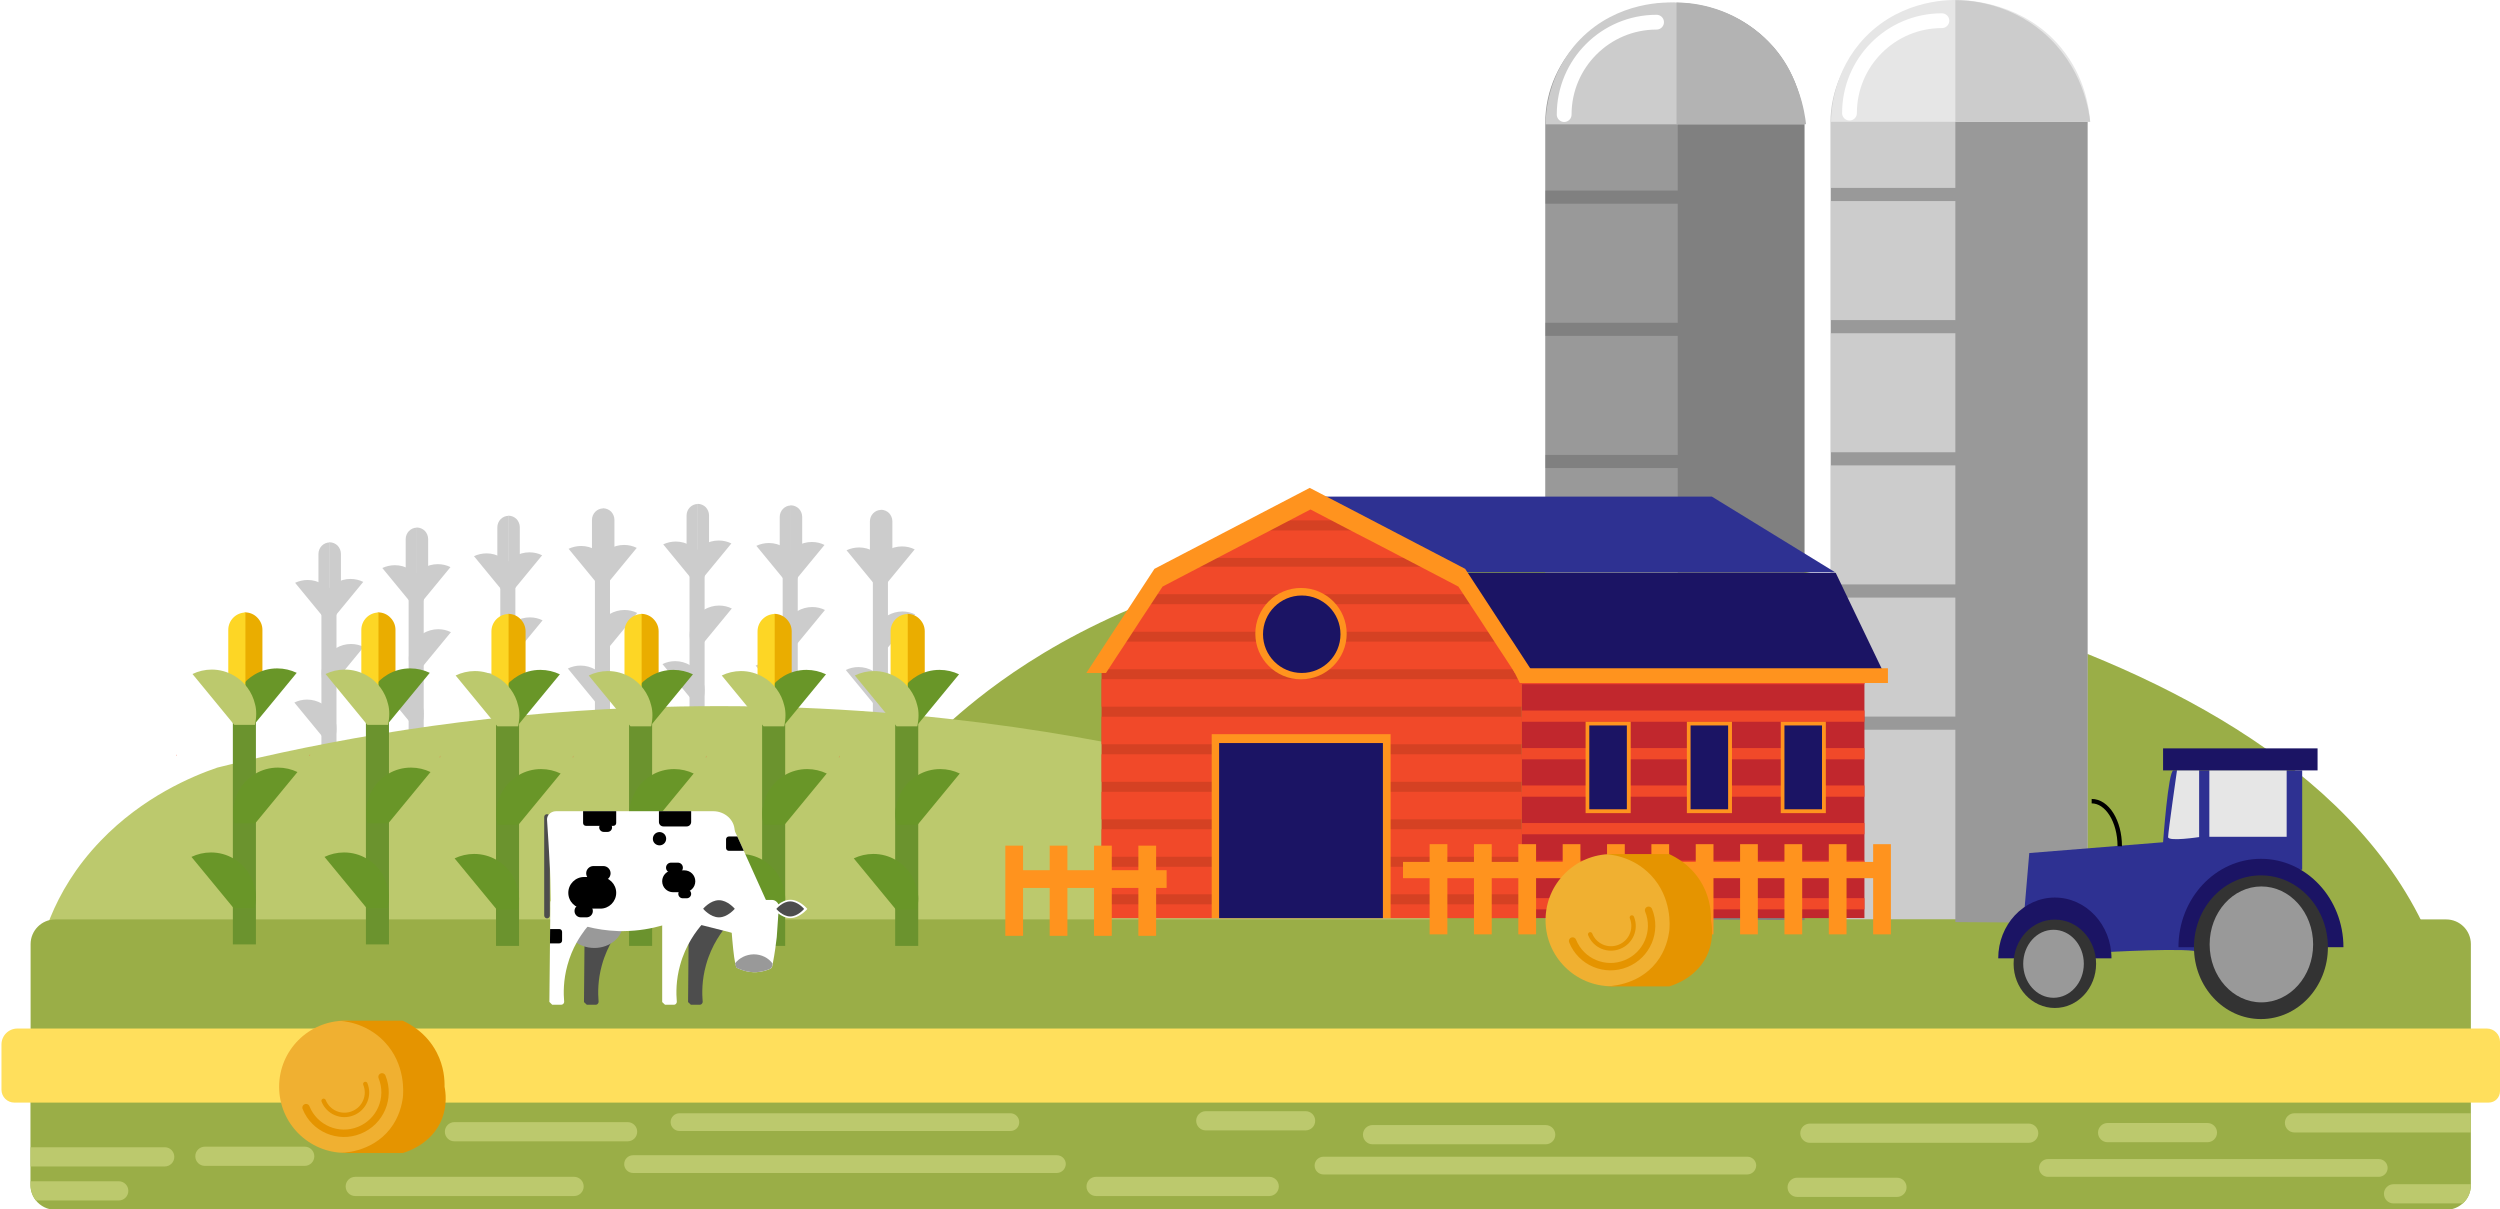 <?xml version="1.0" encoding="utf-8"?>
<!-- Generator: Adobe Illustrator 23.0.6, SVG Export Plug-In . SVG Version: 6.00 Build 0)  -->
<svg version="1.1" xmlns="http://www.w3.org/2000/svg" xmlns:xlink="http://www.w3.org/1999/xlink" x="0px" y="0px"
	 viewBox="0 0 1691 818" style="enable-background:new 0 0 1691 818;" xml:space="preserve">
<style type="text/css">
	.st0{fill:#CCCCCC;}
	.st1{fill:#9AAE47;}
	.st2{fill:#BCC96D;}
	.st3{fill:#003E51;}
	.st4{fill:#009245;}
	.st5{fill:none;stroke:#FF931E;stroke-width:5;stroke-miterlimit:10;}
	.st6{fill:#FFDF5C;}
	.st7{fill:#6B932E;}
	.st8{fill:#F14929;}
	.st9{fill:#EAAD00;}
	.st10{fill:#699628;}
	.st11{fill:#FDD625;}
	.st12{fill:#999999;}
	.st13{fill:#808080;}
	.st14{fill:#E6E6E6;}
	.st15{fill:#B3B3B3;}
	.st16{fill:none;stroke:#FFFFFF;stroke-width:10;stroke-linecap:round;stroke-miterlimit:10;}
	.st17{fill:#FF931E;}
	.st18{fill:#2E3192;}
	.st19{fill:#1B1464;}
	.st20{fill:#C1272D;}
	.st21{fill:#D54123;}
	.st22{fill:#333333;}
	.st23{fill:none;stroke:#000000;stroke-width:3;stroke-miterlimit:10;}
	.st24{fill:#F0B031;}
	.st25{fill:#E59400;}
	.st26{fill:none;stroke:#E59400;stroke-width:5;stroke-linecap:round;stroke-miterlimit:10;}
	.st27{fill:none;stroke:#E59400;stroke-width:3;stroke-linecap:round;stroke-miterlimit:10;}
	.st28{fill:#4D4D4D;}
	.st29{fill:#FFFFFF;}
</style>
<g id="Behind_corn">
	<g>
		<rect x="217.4" y="414.9" class="st0" width="10.2" height="99.1"/>
		<path class="st0" d="M230.6,374.6v26.2c0,4.2-3.5,7.7-7.7,7.7c0,0-0.1,0-0.1,0v-41.7c0,0,0.1,0,0.1,0c2.1,0,4.1,0.9,5.5,2.3
			C229.7,370.5,230.6,372.5,230.6,374.6z"/>
		<path class="st0" d="M217.2,411.5c0,1.5,0.2,3,0.5,4.4c0,0.1,0.1,0.3,0.1,0.4h9.2l0.1-0.1l18.6-22.6c-2.6-1.3-5.5-2-8.6-2
			c-3.6,0-7,1-10,2.7c-4.7,2.7-8.2,7.3-9.4,12.8C217.4,408.5,217.2,410,217.2,411.5z"/>
		<path class="st0" d="M223,366.9v41.7c-4.2-0.1-7.6-3.5-7.6-7.7v-26.2C215.4,370.4,218.8,366.9,223,366.9z"/>
		<path class="st0" d="M227.8,411.9c0,1.5-0.2,3-0.5,4.4c0,0.1-0.1,0.3-0.1,0.4h-9.1l-0.1-0.1l-18.4-22.4c2.6-1.2,5.5-1.9,8.5-1.9
			c3.6,0,7,1,9.9,2.7c4.6,2.7,8.1,7.2,9.3,12.6C227.6,408.9,227.8,410.4,227.8,411.9z"/>
		<path class="st0" d="M217.5,455.5c0,1.5,0.2,3,0.5,4.4c0,0.1,0.1,0.3,0.1,0.4h9.2l0.1-0.1l18.6-22.6c-2.6-1.3-5.5-2-8.6-2
			c-3.6,0-7,1-10,2.7c-4.7,2.7-8.2,7.3-9.4,12.8C217.7,452.5,217.5,454,217.5,455.5z"/>
		<path class="st0" d="M227.6,493.1c0,1.5-0.2,3-0.5,4.4c0,0.1-0.1,0.3-0.1,0.4h-9.2l-0.1-0.1l-18.6-22.6c2.6-1.3,5.5-2,8.6-2
			c3.6,0,7,1,10,2.7c4.7,2.7,8.2,7.3,9.4,12.8C227.5,490.1,227.6,491.6,227.6,493.1z"/>
	</g>
	<g>
		<rect x="276.4" y="404.9" class="st0" width="10.2" height="99.1"/>
		<path class="st0" d="M289.6,364.6v26.2c0,4.2-3.5,7.7-7.7,7.7c0,0-0.1,0-0.1,0v-41.7c0,0,0.1,0,0.1,0c2.1,0,4.1,0.9,5.5,2.3
			C288.7,360.5,289.6,362.5,289.6,364.6z"/>
		<path class="st0" d="M276.2,401.5c0,1.5,0.2,3,0.5,4.4c0,0.1,0.1,0.3,0.1,0.4h9.2l0.1-0.1l18.6-22.6c-2.6-1.3-5.5-2-8.6-2
			c-3.6,0-7,1-10,2.7c-4.7,2.7-8.2,7.3-9.4,12.8C276.4,398.5,276.2,400,276.2,401.5z"/>
		<path class="st0" d="M282,356.9v41.7c-4.2-0.1-7.6-3.5-7.6-7.7v-26.2C274.4,360.4,277.8,356.9,282,356.9z"/>
		<path class="st0" d="M286.8,401.9c0,1.5-0.2,3-0.5,4.4c0,0.1-0.1,0.3-0.1,0.4h-9.1l-0.1-0.1l-18.4-22.4c2.6-1.2,5.5-1.9,8.5-1.9
			c3.6,0,7,1,9.9,2.7c4.6,2.7,8.1,7.2,9.3,12.6C286.6,398.9,286.8,400.4,286.8,401.9z"/>
		<path class="st0" d="M276.5,445.5c0,1.5,0.2,3,0.5,4.4c0,0.1,0.1,0.3,0.1,0.4h9.2l0.1-0.1l18.6-22.6c-2.6-1.3-5.5-2-8.6-2
			c-3.6,0-7,1-10,2.7c-4.7,2.7-8.2,7.3-9.4,12.8C276.7,442.5,276.5,444,276.5,445.5z"/>
		<path class="st0" d="M286.6,483.1c0,1.5-0.2,3-0.5,4.4c0,0.1-0.1,0.3-0.1,0.4h-9.2l-0.1-0.1l-18.6-22.6c2.6-1.3,5.5-2,8.6-2
			c3.6,0,7,1,10,2.7c4.7,2.7,8.2,7.3,9.4,12.8C286.5,480.1,286.6,481.6,286.6,483.1z"/>
	</g>
	<g>
		<rect x="338.4" y="396.9" class="st0" width="10.2" height="99.1"/>
		<path class="st0" d="M351.6,356.6v26.2c0,4.2-3.5,7.7-7.7,7.7c0,0-0.1,0-0.1,0v-41.7c0,0,0.1,0,0.1,0c2.1,0,4.1,0.9,5.5,2.3
			C350.7,352.5,351.6,354.5,351.6,356.6z"/>
		<path class="st0" d="M338.2,393.5c0,1.5,0.2,3,0.5,4.4c0,0.1,0.1,0.3,0.1,0.4h9.2l0.1-0.1l18.6-22.6c-2.6-1.3-5.5-2-8.6-2
			c-3.6,0-7,1-10,2.7c-4.7,2.7-8.2,7.3-9.4,12.8C338.4,390.5,338.2,392,338.2,393.5z"/>
		<path class="st0" d="M344,348.9v41.7c-4.2-0.1-7.6-3.5-7.6-7.7v-26.2C336.4,352.4,339.8,348.9,344,348.9z"/>
		<path class="st0" d="M348.8,393.9c0,1.5-0.2,3-0.5,4.4c0,0.1-0.1,0.3-0.1,0.4h-9.1l-0.1-0.1l-18.4-22.4c2.6-1.2,5.5-1.9,8.5-1.9
			c3.6,0,7,1,9.9,2.7c4.6,2.7,8.1,7.2,9.3,12.6C348.6,390.9,348.8,392.4,348.8,393.9z"/>
		<path class="st0" d="M338.5,437.5c0,1.5,0.2,3,0.5,4.4c0,0.1,0.1,0.3,0.1,0.4h9.2l0.1-0.1l18.6-22.6c-2.6-1.3-5.5-2-8.6-2
			c-3.6,0-7,1-10,2.7c-4.7,2.7-8.2,7.3-9.4,12.8C338.7,434.5,338.5,436,338.5,437.5z"/>
		<path class="st0" d="M348.6,475.1c0,1.5-0.2,3-0.5,4.4c0,0.1-0.1,0.3-0.1,0.4h-9.2l-0.1-0.1l-18.6-22.6c2.6-1.3,5.5-2,8.6-2
			c3.6,0,7,1,10,2.7c4.7,2.7,8.2,7.3,9.4,12.8C348.5,472.1,348.6,473.6,348.6,475.1z"/>
	</g>
	<g>
		<rect x="402.4" y="391.9" class="st0" width="10.2" height="99.1"/>
		<path class="st0" d="M415.6,351.6v26.2c0,4.2-3.5,7.7-7.7,7.7c0,0-0.1,0-0.1,0v-41.7c0,0,0.1,0,0.1,0c2.1,0,4.1,0.9,5.5,2.3
			C414.7,347.5,415.6,349.5,415.6,351.6z"/>
		<path class="st0" d="M402.2,388.5c0,1.5,0.2,3,0.5,4.4c0,0.1,0.1,0.3,0.1,0.4h9.2l0.1-0.1l18.6-22.6c-2.6-1.3-5.5-2-8.6-2
			c-3.6,0-7,1-10,2.7c-4.7,2.7-8.2,7.3-9.4,12.8C402.4,385.5,402.2,387,402.2,388.5z"/>
		<path class="st0" d="M408,343.9v41.7c-4.2-0.1-7.6-3.5-7.6-7.7v-26.2C400.4,347.4,403.8,343.9,408,343.9z"/>
		<path class="st0" d="M412.8,388.9c0,1.5-0.2,3-0.5,4.4c0,0.1-0.1,0.3-0.1,0.4h-9.1l-0.1-0.1l-18.4-22.4c2.6-1.2,5.5-1.9,8.5-1.9
			c3.6,0,7,1,9.9,2.7c4.6,2.7,8.1,7.2,9.3,12.6C412.6,385.9,412.8,387.4,412.8,388.9z"/>
		<path class="st0" d="M402.5,432.5c0,1.5,0.2,3,0.5,4.4c0,0.1,0.1,0.3,0.1,0.4h9.2l0.1-0.1l18.6-22.6c-2.6-1.3-5.5-2-8.6-2
			c-3.6,0-7,1-10,2.7c-4.7,2.7-8.2,7.3-9.4,12.8C402.7,429.5,402.5,431,402.5,432.5z"/>
		<path class="st0" d="M412.6,470.1c0,1.5-0.2,3-0.5,4.4c0,0.1-0.1,0.3-0.1,0.4h-9.2l-0.1-0.1l-18.6-22.6c2.6-1.3,5.5-2,8.6-2
			c3.6,0,7,1,10,2.7c4.7,2.7,8.2,7.3,9.4,12.8C412.5,467.1,412.6,468.6,412.6,470.1z"/>
	</g>
	<g>
		<rect x="466.4" y="388.9" class="st0" width="10.2" height="99.1"/>
		<path class="st0" d="M479.6,348.6v26.2c0,4.2-3.5,7.7-7.7,7.7c0,0-0.1,0-0.1,0v-41.7c0,0,0.1,0,0.1,0c2.1,0,4.1,0.9,5.5,2.3
			C478.7,344.5,479.6,346.5,479.6,348.6z"/>
		<path class="st0" d="M466.2,385.5c0,1.5,0.2,3,0.5,4.4c0,0.1,0.1,0.3,0.1,0.4h9.2l0.1-0.1l18.6-22.6c-2.6-1.3-5.5-2-8.6-2
			c-3.6,0-7,1-10,2.7c-4.7,2.7-8.2,7.3-9.4,12.8C466.4,382.5,466.2,384,466.2,385.5z"/>
		<path class="st0" d="M472,340.9v41.7c-4.2-0.1-7.6-3.5-7.6-7.7v-26.2C464.4,344.4,467.8,340.9,472,340.9z"/>
		<path class="st0" d="M476.8,385.9c0,1.5-0.2,3-0.5,4.4c0,0.1-0.1,0.3-0.1,0.4h-9.1l-0.1-0.1l-18.4-22.4c2.6-1.2,5.5-1.9,8.5-1.9
			c3.6,0,7,1,9.9,2.7c4.6,2.7,8.1,7.2,9.3,12.6C476.6,382.9,476.8,384.4,476.8,385.9z"/>
		<path class="st0" d="M466.5,429.5c0,1.5,0.2,3,0.5,4.4c0,0.1,0.1,0.3,0.1,0.4h9.2l0.1-0.1l18.6-22.6c-2.6-1.3-5.5-2-8.6-2
			c-3.6,0-7,1-10,2.7c-4.7,2.7-8.2,7.3-9.4,12.8C466.7,426.5,466.5,428,466.5,429.5z"/>
		<path class="st0" d="M476.6,467.1c0,1.5-0.2,3-0.5,4.4c0,0.1-0.1,0.3-0.1,0.4h-9.2l-0.1-0.1l-18.6-22.6c2.6-1.3,5.5-2,8.6-2
			c3.6,0,7,1,10,2.7c4.7,2.7,8.2,7.3,9.4,12.8C476.5,464.1,476.6,465.6,476.6,467.1z"/>
	</g>
	<g>
		<rect x="529.4" y="389.9" class="st0" width="10.2" height="99.1"/>
		<path class="st0" d="M542.6,349.6v26.2c0,4.2-3.5,7.7-7.7,7.7c0,0-0.1,0-0.1,0v-41.7c0,0,0.1,0,0.1,0c2.1,0,4.1,0.9,5.5,2.3
			C541.7,345.5,542.6,347.5,542.6,349.6z"/>
		<path class="st0" d="M529.2,386.5c0,1.5,0.2,3,0.5,4.4c0,0.1,0.1,0.3,0.1,0.4h9.2l0.1-0.1l18.6-22.6c-2.6-1.3-5.5-2-8.6-2
			c-3.6,0-7,1-10,2.7c-4.7,2.7-8.2,7.3-9.4,12.8C529.4,383.5,529.2,385,529.2,386.5z"/>
		<path class="st0" d="M535,341.9v41.7c-4.2-0.1-7.6-3.5-7.6-7.7v-26.2C527.4,345.4,530.8,341.9,535,341.9z"/>
		<path class="st0" d="M539.8,386.9c0,1.5-0.2,3-0.5,4.4c0,0.1-0.1,0.3-0.1,0.4h-9.1l-0.1-0.1l-18.4-22.4c2.6-1.2,5.5-1.9,8.5-1.9
			c3.6,0,7,1,9.9,2.7c4.6,2.7,8.1,7.2,9.3,12.6C539.6,383.9,539.8,385.4,539.8,386.9z"/>
		<path class="st0" d="M529.5,430.5c0,1.5,0.2,3,0.5,4.4c0,0.1,0.1,0.3,0.1,0.4h9.2l0.1-0.1l18.6-22.6c-2.6-1.3-5.5-2-8.6-2
			c-3.6,0-7,1-10,2.7c-4.7,2.7-8.2,7.3-9.4,12.8C529.7,427.5,529.5,429,529.5,430.5z"/>
		<path class="st0" d="M539.6,468.1c0,1.5-0.2,3-0.5,4.4c0,0.1-0.1,0.3-0.1,0.4h-9.2l-0.1-0.1l-18.6-22.6c2.6-1.3,5.5-2,8.6-2
			c3.6,0,7,1,10,2.7c4.7,2.7,8.2,7.3,9.4,12.8C539.5,465.1,539.6,466.6,539.6,468.1z"/>
	</g>
	<g>
		<rect x="590.4" y="392.9" class="st0" width="10.2" height="99.1"/>
		<path class="st0" d="M603.6,352.6v26.2c0,4.2-3.5,7.7-7.7,7.7c0,0-0.1,0-0.1,0v-41.7c0,0,0.1,0,0.1,0c2.1,0,4.1,0.9,5.5,2.3
			C602.7,348.5,603.6,350.5,603.6,352.6z"/>
		<path class="st0" d="M590.2,389.5c0,1.5,0.2,3,0.5,4.4c0,0.1,0.1,0.3,0.1,0.4h9.2l0.1-0.1l18.6-22.6c-2.6-1.3-5.5-2-8.6-2
			c-3.6,0-7,1-10,2.7c-4.7,2.7-8.2,7.3-9.4,12.8C590.4,386.5,590.2,388,590.2,389.5z"/>
		<path class="st0" d="M596,344.9v41.7c-4.2-0.1-7.6-3.5-7.6-7.7v-26.2C588.4,348.4,591.8,344.9,596,344.9z"/>
		<path class="st0" d="M600.8,389.9c0,1.5-0.2,3-0.5,4.4c0,0.1-0.1,0.3-0.1,0.4h-9.1l-0.1-0.1l-18.4-22.4c2.6-1.2,5.5-1.9,8.5-1.9
			c3.6,0,7,1,9.9,2.7c4.6,2.7,8.1,7.2,9.3,12.6C600.6,386.9,600.8,388.4,600.8,389.9z"/>
		<path class="st0" d="M590.5,433.5c0,1.5,0.2,3,0.5,4.4c0,0.1,0.1,0.3,0.1,0.4h9.2l0.1-0.1l18.6-22.6c-2.6-1.3-5.5-2-8.6-2
			c-3.6,0-7,1-10,2.7c-4.7,2.7-8.2,7.3-9.4,12.8C590.7,430.5,590.5,432,590.5,433.5z"/>
		<path class="st0" d="M600.6,471.1c0,1.5-0.2,3-0.5,4.4c0,0.1-0.1,0.3-0.1,0.4h-9.2l-0.1-0.1l-18.6-22.6c2.6-1.3,5.5-2,8.6-2
			c3.6,0,7,1,10,2.7c4.7,2.7,8.2,7.3,9.4,12.8C600.5,468.1,600.6,469.6,600.6,471.1z"/>
	</g>
</g>
<g id="Layer_7">
	<path class="st1" d="M632.3,496.7c7.2,0,134.1-158.2,466.8-127.9c0,0,438.1,33.7,541.9,260.8S648.4,675,648.4,675L632.3,496.7"/>
	<path class="st2" d="M24.2,657.3c2.1-15.5,9.7-53.1,43.9-88.6c28.6-29.8,62-43.7,78.9-49.5c74.1-18.5,170.5-36.1,284.2-40.5
		c153.7-6,281.7,14.2,371,34.8c18.3,1.9,93.5,11.5,144.7,67.3C971,607,981,634,985.5,651.3C665.1,653.3,344.7,655.3,24.2,657.3z"/>
</g>
<g id="background_crops">
	<path class="st3" d="M228.2,976.9"/>
	<path class="st1" d="M1671.3,720.1H20.7v-81.5c0-9.2,7.5-16.7,16.7-16.7h1617.2c9.2,0,16.7,7.5,16.7,16.7V720.1z"/>
	<path class="st1" d="M1671.3,720.1v81.5c0,4.9-2.1,9.3-5.4,12.3c-3,2.7-6.9,4.4-11.3,4.4H37.4c-5.3,0-10.1-2.5-13.2-6.4
		c-2.2-2.8-3.6-6.4-3.6-10.3v-81.5H1671.3z"/>
	<path class="st4" d="M491.8,272.8"/>
	<path class="st5" d="M1053.1,620.1"/>
	<path class="st5" d="M834.9,427"/>
	<path class="st5" d="M1132.1,2.8"/>
	<path class="st6" d="M1683.3,745.8H9.7c-4.8,0-8.7-3.9-8.7-8.7v-30.6c0-6,4.8-10.8,10.8-10.8h1670.3c4.9,0,8.9,4,8.9,8.9v33.4
		C1691,742.4,1687.6,745.8,1683.3,745.8z"/>
	<path class="st2" d="M388.3,809h-148c-3.6,0-6.5-2.9-6.5-6.5l0,0c0-3.6,2.9-6.5,6.5-6.5h148c3.6,0,6.5,2.9,6.5,6.5l0,0
		C394.8,806.1,391.9,809,388.3,809z"/>
	<path class="st2" d="M714.8,793.4H428.2c-3.3,0-6-2.7-6-6l0,0c0-3.3,2.7-6,6-6h286.7c3.3,0,6,2.7,6,6l0,0
		C720.8,790.7,718.1,793.4,714.8,793.4z"/>
	<path class="st2" d="M117.9,782.5c0,1.8-0.7,3.4-1.9,4.6c-1.2,1.2-2.8,1.9-4.6,1.9H20.7v-13h90.8C115,776,117.9,778.9,117.9,782.5z
		"/>
	<path class="st2" d="M206.1,788.6h-67.5c-3.6,0-6.5-2.9-6.5-6.5l0,0c0-3.6,2.9-6.5,6.5-6.5h67.5c3.6,0,6.5,2.9,6.5,6.5l0,0
		C212.6,785.7,209.7,788.6,206.1,788.6z"/>
	<path class="st2" d="M424.5,772H307.4c-3.6,0-6.5-2.9-6.5-6.5l0,0c0-3.6,2.9-6.5,6.5-6.5h117.1c3.6,0,6.5,2.9,6.5,6.5l0,0
		C431,769.1,428.1,772,424.5,772z"/>
	<path class="st2" d="M683.5,765H459.6c-3.3,0-6-2.7-6-6l0,0c0-3.3,2.7-6,6-6h223.8c3.3,0,6,2.7,6,6l0,0
		C689.5,762.3,686.8,765,683.5,765z"/>
	<path class="st2" d="M86.8,805.5c0,1.8-0.7,3.4-1.9,4.6c-1.2,1.2-2.8,1.9-4.6,1.9h-56c-2.2-2.8-3.6-6.4-3.6-10.3V799h59.6
		C83.9,799,86.8,801.9,86.8,805.5z"/>
	<path class="st2" d="M858.5,809H741.4c-3.6,0-6.5-2.9-6.5-6.5l0,0c0-3.6,2.9-6.5,6.5-6.5h117.1c3.6,0,6.5,2.9,6.5,6.5l0,0
		C865,806.1,862.1,809,858.5,809z"/>
	<path class="st2" d="M883.1,764.6h-67.5c-3.6,0-6.5-2.9-6.5-6.5l0,0c0-3.6,2.9-6.5,6.5-6.5h67.5c3.6,0,6.5,2.9,6.5,6.5l0,0
		C889.6,761.7,886.7,764.6,883.1,764.6z"/>
	<path class="st2" d="M1181.8,794.4H895.2c-3.3,0-6-2.7-6-6l0,0c0-3.3,2.7-6,6-6h286.7c3.3,0,6,2.7,6,6l0,0
		C1187.8,791.7,1185.1,794.4,1181.8,794.4z"/>
	<path class="st2" d="M1045.5,774H928.4c-3.6,0-6.5-2.9-6.5-6.5l0,0c0-3.6,2.9-6.5,6.5-6.5h117.1c3.6,0,6.5,2.9,6.5,6.5l0,0
		C1052,771.1,1049.1,774,1045.5,774z"/>
	<path class="st2" d="M1372.2,773h-148c-3.6,0-6.5-2.9-6.5-6.5l0,0c0-3.6,2.9-6.5,6.5-6.5h148c3.6,0,6.5,2.9,6.5,6.5l0,0
		C1378.7,770.1,1375.8,773,1372.2,773z"/>
	<path class="st2" d="M1283.1,809.6h-67.5c-3.6,0-6.5-2.9-6.5-6.5l0,0c0-3.6,2.9-6.5,6.5-6.5h67.5c3.6,0,6.5,2.9,6.5,6.5l0,0
		C1289.6,806.7,1286.7,809.6,1283.1,809.6z"/>
	<path class="st2" d="M1609,796h-223.8c-3.3,0-6-2.7-6-6l0,0c0-3.3,2.7-6,6-6H1609c3.3,0,6,2.7,6,6l0,0
		C1615,793.3,1612.3,796,1609,796z"/>
	<path class="st2" d="M1493.1,772.6h-67.5c-3.6,0-6.5-2.9-6.5-6.5l0,0c0-3.6,2.9-6.5,6.5-6.5h67.5c3.6,0,6.5,2.9,6.5,6.5l0,0
		C1499.6,769.7,1496.7,772.6,1493.1,772.6z"/>
	<path class="st2" d="M1671.3,801v0.7c0,4.9-2.1,9.3-5.4,12.3H1619c-3.6,0-6.5-2.9-6.5-6.5c0-1.8,0.7-3.4,1.9-4.6
		c1.2-1.2,2.8-1.9,4.6-1.9H1671.3z"/>
	<path class="st2" d="M1671.3,753v13H1552c-3.6,0-6.5-2.9-6.5-6.5c0-1.8,0.7-3.4,1.9-4.6c1.2-1.2,2.8-1.9,4.6-1.9H1671.3z"/>
</g>
<g id="front_corn">
	<g>
		<g>
			<rect x="247.5" y="487.6" class="st7" width="15.6" height="151.2"/>
			<path class="st8" d="M209.7,510v1.2h-0.3C209.6,510.8,209.7,510.4,209.7,510z"/>
			<path class="st9" d="M267.5,426v40c0,6.5-5.3,11.8-11.8,11.8c-0.1,0-0.1,0-0.2,0v-63.6c0.1,0,0.1,0,0.2,0c3.2,0,6.2,1.3,8.3,3.5
				C266.2,419.9,267.5,422.8,267.5,426z"/>
			<path class="st10" d="M247.1,482.4c0,2.3,0.3,4.6,0.8,6.7c0.1,0.2,0.1,0.5,0.2,0.7h14l0.2-0.2l28.4-34.5c-4-1.9-8.5-3-13.2-3
				c-5.6,0-10.8,1.5-15.2,4.1c-7.2,4.2-12.5,11.2-14.3,19.5C247.4,477.8,247.1,480.1,247.1,482.4z"/>
			<path class="st11" d="M256,414.3v63.6c-6.4-0.1-11.6-5.4-11.6-11.8v-40C244.4,419.6,249.6,414.4,256,414.3z"/>
			<path class="st2" d="M263.3,482.9c0,2.3-0.3,4.5-0.7,6.7c0,0.2-0.1,0.4-0.2,0.7h-13.9l-0.2-0.2l-28.1-34.2c3.9-1.9,8.4-3,13-3
				c5.5,0,10.6,1.5,15.1,4.1c7.1,4.1,12.3,11.1,14.2,19.3C263.1,478.4,263.3,480.6,263.3,482.9z"/>
			<path class="st10" d="M247.6,549.5c0,2.3,0.3,4.6,0.8,6.7c0.1,0.2,0.1,0.5,0.2,0.7h14l0.2-0.2l28.4-34.5c-4-1.9-8.5-3-13.2-3
				c-5.6,0-10.8,1.5-15.2,4.1c-7.2,4.2-12.5,11.2-14.3,19.5C247.9,545,247.6,547.2,247.6,549.5z"/>
			<path class="st10" d="M263.1,606.9c0,2.3-0.3,4.6-0.8,6.7c-0.1,0.2-0.1,0.5-0.2,0.7h-14l-0.2-0.2l-28.4-34.5c4-1.9,8.5-3,13.2-3
				c5.6,0,10.8,1.5,15.2,4.1c7.2,4.2,12.5,11.2,14.3,19.5C262.8,602.3,263.1,604.6,263.1,606.9z"/>
		</g>
		<g>
			<rect x="157.5" y="487.6" class="st7" width="15.6" height="151.2"/>
			<path class="st8" d="M119.7,510v1.2h-0.3C119.6,510.8,119.7,510.4,119.7,510z"/>
			<path class="st9" d="M177.5,426v40c0,6.5-5.3,11.8-11.8,11.8c-0.1,0-0.1,0-0.2,0v-63.6c0.1,0,0.1,0,0.2,0c3.2,0,6.2,1.3,8.3,3.5
				C176.2,419.9,177.5,422.8,177.5,426z"/>
			<path class="st10" d="M157.1,482.4c0,2.3,0.3,4.6,0.8,6.7c0.1,0.2,0.1,0.5,0.2,0.7h14l0.2-0.2l28.4-34.5c-4-1.9-8.5-3-13.2-3
				c-5.6,0-10.8,1.5-15.2,4.1c-7.2,4.2-12.5,11.2-14.3,19.5C157.4,477.8,157.1,480.1,157.1,482.4z"/>
			<path class="st11" d="M166,414.3v63.6c-6.4-0.1-11.6-5.4-11.6-11.8v-40C154.4,419.6,159.6,414.4,166,414.3z"/>
			<path class="st2" d="M173.3,482.9c0,2.3-0.3,4.5-0.7,6.7c0,0.2-0.1,0.4-0.2,0.7h-13.9l-0.2-0.2l-28.1-34.2c3.9-1.9,8.4-3,13-3
				c5.5,0,10.6,1.5,15.1,4.1c7.1,4.1,12.3,11.1,14.2,19.3C173.1,478.4,173.3,480.6,173.3,482.9z"/>
			<path class="st10" d="M157.6,549.5c0,2.3,0.3,4.6,0.8,6.7c0.1,0.2,0.1,0.5,0.2,0.7h14l0.2-0.2l28.4-34.5c-4-1.9-8.5-3-13.2-3
				c-5.6,0-10.8,1.5-15.2,4.1c-7.2,4.2-12.5,11.2-14.3,19.5C157.9,545,157.6,547.2,157.6,549.5z"/>
			<path class="st10" d="M173.1,606.9c0,2.3-0.3,4.6-0.8,6.7c-0.1,0.2-0.1,0.5-0.2,0.7h-14l-0.2-0.2l-28.4-34.5c4-1.9,8.5-3,13.2-3
				c5.6,0,10.8,1.5,15.2,4.1c7.2,4.2,12.5,11.2,14.3,19.5C172.8,602.3,173.1,604.6,173.1,606.9z"/>
		</g>
		<g>
			<rect x="335.5" y="488.6" class="st7" width="15.6" height="151.2"/>
			<path class="st8" d="M297.7,511v1.2h-0.3C297.6,511.8,297.7,511.4,297.7,511z"/>
			<path class="st9" d="M355.5,427v40c0,6.5-5.3,11.8-11.8,11.8c-0.1,0-0.1,0-0.2,0v-63.6c0.1,0,0.1,0,0.2,0c3.2,0,6.2,1.3,8.3,3.5
				C354.2,420.9,355.5,423.8,355.5,427z"/>
			<path class="st10" d="M335.1,483.4c0,2.3,0.3,4.6,0.8,6.7c0.1,0.2,0.1,0.5,0.2,0.7h14l0.2-0.2l28.4-34.5c-4-1.9-8.5-3-13.2-3
				c-5.6,0-10.8,1.5-15.2,4.1c-7.2,4.2-12.5,11.2-14.3,19.5C335.4,478.8,335.1,481.1,335.1,483.4z"/>
			<path class="st11" d="M344,415.3v63.6c-6.4-0.1-11.6-5.4-11.6-11.8v-40C332.4,420.6,337.6,415.4,344,415.3z"/>
			<path class="st2" d="M351.3,483.9c0,2.3-0.3,4.5-0.7,6.7c0,0.2-0.1,0.4-0.2,0.7h-13.9l-0.2-0.2l-28.1-34.2c3.9-1.9,8.4-3,13-3
				c5.5,0,10.6,1.5,15.1,4.1c7.1,4.1,12.3,11.1,14.2,19.3C351.1,479.4,351.3,481.6,351.3,483.9z"/>
			<path class="st10" d="M335.6,550.5c0,2.3,0.3,4.6,0.8,6.7c0.1,0.2,0.1,0.5,0.2,0.7h14l0.2-0.2l28.4-34.5c-4-1.9-8.5-3-13.2-3
				c-5.6,0-10.8,1.5-15.2,4.1c-7.2,4.2-12.5,11.2-14.3,19.5C335.9,546,335.6,548.2,335.6,550.5z"/>
			<path class="st10" d="M351.1,607.9c0,2.3-0.3,4.6-0.8,6.7c-0.1,0.2-0.1,0.5-0.2,0.7h-14l-0.2-0.2l-28.4-34.5c4-1.9,8.5-3,13.2-3
				c5.6,0,10.8,1.5,15.2,4.1c7.2,4.2,12.5,11.2,14.3,19.5C350.8,603.3,351.1,605.6,351.1,607.9z"/>
		</g>
		<g>
			<rect x="425.5" y="488.6" class="st7" width="15.6" height="151.2"/>
			<path class="st8" d="M387.7,511v1.2h-0.3C387.6,511.8,387.7,511.4,387.7,511z"/>
			<path class="st9" d="M445.5,427v40c0,6.5-5.3,11.8-11.8,11.8c-0.1,0-0.1,0-0.2,0v-63.6c0.1,0,0.1,0,0.2,0c3.2,0,6.2,1.3,8.3,3.5
				C444.2,420.9,445.5,423.8,445.5,427z"/>
			<path class="st10" d="M425.1,483.4c0,2.3,0.3,4.6,0.8,6.7c0.1,0.2,0.1,0.5,0.2,0.7h14l0.2-0.2l28.4-34.5c-4-1.9-8.5-3-13.2-3
				c-5.6,0-10.8,1.5-15.2,4.1c-7.2,4.2-12.5,11.2-14.3,19.5C425.4,478.8,425.1,481.1,425.1,483.4z"/>
			<path class="st11" d="M434,415.3v63.6c-6.4-0.1-11.6-5.4-11.6-11.8v-40C422.4,420.6,427.6,415.4,434,415.3z"/>
			<path class="st2" d="M441.3,483.9c0,2.3-0.3,4.5-0.7,6.7c0,0.2-0.1,0.4-0.2,0.7h-13.9l-0.2-0.2l-28.1-34.2c3.9-1.9,8.4-3,13-3
				c5.5,0,10.6,1.5,15.1,4.1c7.1,4.1,12.3,11.1,14.2,19.3C441.1,479.4,441.3,481.6,441.3,483.9z"/>
			<path class="st10" d="M425.6,550.5c0,2.3,0.3,4.6,0.8,6.7c0.1,0.2,0.1,0.5,0.2,0.7h14l0.2-0.2l28.4-34.5c-4-1.9-8.5-3-13.2-3
				c-5.6,0-10.8,1.5-15.2,4.1c-7.2,4.2-12.5,11.2-14.3,19.5C425.9,546,425.6,548.2,425.6,550.5z"/>
			<path class="st10" d="M441.1,607.9c0,2.3-0.3,4.6-0.8,6.7c-0.1,0.2-0.1,0.5-0.2,0.7h-14l-0.2-0.2l-28.4-34.5c4-1.9,8.5-3,13.2-3
				c5.6,0,10.8,1.5,15.2,4.1c7.2,4.2,12.5,11.2,14.3,19.5C440.8,603.3,441.1,605.6,441.1,607.9z"/>
		</g>
		<g>
			<rect x="515.5" y="488.6" class="st7" width="15.6" height="151.2"/>
			<path class="st8" d="M477.7,511v1.2h-0.3C477.6,511.8,477.7,511.4,477.7,511z"/>
			<path class="st9" d="M535.5,427v40c0,6.5-5.3,11.8-11.8,11.8c-0.1,0-0.1,0-0.2,0v-63.6c0.1,0,0.1,0,0.2,0c3.2,0,6.2,1.3,8.3,3.5
				C534.2,420.9,535.5,423.8,535.5,427z"/>
			<path class="st10" d="M515.1,483.4c0,2.3,0.3,4.6,0.8,6.7c0.1,0.2,0.1,0.5,0.2,0.7h14l0.2-0.2l28.4-34.5c-4-1.9-8.5-3-13.2-3
				c-5.6,0-10.8,1.5-15.2,4.1c-7.2,4.2-12.5,11.2-14.3,19.5C515.4,478.8,515.1,481.1,515.1,483.4z"/>
			<path class="st11" d="M524,415.3v63.6c-6.4-0.1-11.6-5.4-11.6-11.8v-40C512.4,420.6,517.6,415.4,524,415.3z"/>
			<path class="st2" d="M531.3,483.9c0,2.3-0.3,4.5-0.7,6.7c0,0.2-0.1,0.4-0.2,0.7h-13.9l-0.2-0.2l-28.1-34.2c3.9-1.9,8.4-3,13-3
				c5.5,0,10.6,1.5,15.1,4.1c7.1,4.1,12.3,11.1,14.2,19.3C531.1,479.4,531.3,481.6,531.3,483.9z"/>
			<path class="st10" d="M515.6,550.5c0,2.3,0.3,4.6,0.8,6.7c0.1,0.2,0.1,0.5,0.2,0.7h14l0.2-0.2l28.4-34.5c-4-1.9-8.5-3-13.2-3
				c-5.6,0-10.8,1.5-15.2,4.1c-7.2,4.2-12.5,11.2-14.3,19.5C515.9,546,515.6,548.2,515.6,550.5z"/>
			<path class="st10" d="M531.1,607.9c0,2.3-0.3,4.6-0.8,6.7c-0.1,0.2-0.1,0.5-0.2,0.7h-14l-0.2-0.2l-28.4-34.5c4-1.9,8.5-3,13.2-3
				c5.6,0,10.8,1.5,15.2,4.1c7.2,4.2,12.5,11.2,14.3,19.5C530.8,603.3,531.1,605.6,531.1,607.9z"/>
		</g>
		<g>
			<rect x="605.5" y="488.6" class="st7" width="15.6" height="151.2"/>
			<path class="st8" d="M567.7,511v1.2h-0.3C567.6,511.8,567.7,511.4,567.7,511z"/>
			<path class="st9" d="M625.5,427v40c0,6.5-5.3,11.8-11.8,11.8c-0.1,0-0.1,0-0.2,0v-63.6c0.1,0,0.1,0,0.2,0c3.2,0,6.2,1.3,8.3,3.5
				C624.2,420.9,625.5,423.8,625.5,427z"/>
			<path class="st10" d="M605.1,483.4c0,2.3,0.3,4.6,0.8,6.7c0.1,0.2,0.1,0.5,0.2,0.7h14l0.2-0.2l28.4-34.5c-4-1.9-8.5-3-13.2-3
				c-5.6,0-10.8,1.5-15.2,4.1c-7.2,4.2-12.5,11.2-14.3,19.5C605.4,478.8,605.1,481.1,605.1,483.4z"/>
			<path class="st11" d="M614,415.3v63.6c-6.4-0.1-11.6-5.4-11.6-11.8v-40C602.4,420.6,607.6,415.4,614,415.3z"/>
			<path class="st2" d="M621.3,483.9c0,2.3-0.3,4.5-0.7,6.7c0,0.2-0.1,0.4-0.2,0.7h-13.9l-0.2-0.2l-28.1-34.2c3.9-1.9,8.4-3,13-3
				c5.5,0,10.6,1.5,15.1,4.1c7.1,4.1,12.3,11.1,14.2,19.3C621.1,479.4,621.3,481.6,621.3,483.9z"/>
			<path class="st10" d="M605.6,550.5c0,2.3,0.3,4.6,0.8,6.7c0.1,0.2,0.1,0.5,0.2,0.7h14l0.2-0.2l28.4-34.5c-4-1.9-8.5-3-13.2-3
				c-5.6,0-10.8,1.5-15.2,4.1c-7.2,4.2-12.5,11.2-14.3,19.5C605.9,546,605.6,548.2,605.6,550.5z"/>
			<path class="st10" d="M621.1,607.9c0,2.3-0.3,4.6-0.8,6.7c-0.1,0.2-0.1,0.5-0.2,0.7h-14l-0.2-0.2l-28.4-34.5c4-1.9,8.5-3,13.2-3
				c5.6,0,10.8,1.5,15.2,4.1c7.2,4.2,12.5,11.2,14.3,19.5C620.8,603.3,621.1,605.6,621.1,607.9z"/>
		</g>
	</g>
</g>
<g id="silos">
	<path class="st12" d="M1219.1,84.7L1219.1,84.7l0,537.1h-173.9V84.7h0c0-0.5,0-1,0-1.5c0-44.9,38.9-81.3,87-81.3s87,36.4,87,81.3
		C1219.1,83.7,1219.1,84.3,1219.1,84.7z"/>
	<path class="st0" d="M1412,84.7L1412,84.7l0,537.1h-173.9V84.7h0c0-0.5,0-1,0-1.5c0-44.9,38.9-81.3,87-81.3s87,36.4,87,81.3
		C1412,83.7,1412,84.3,1412,84.7z"/>
	<path class="st13" d="M1134.8,6v615.8l85.8,0.6v-538c-0.2-5.3-2.2-36.2-28.6-58.8C1168.2,5.3,1141,5.8,1134.8,6z"/>
	<path class="st12" d="M1322.6,2.5v621.2l89.4,0.6V81.5c-0.3-5.3-2.3-36.5-29.8-59.3C1357.4,1.7,1329,2.2,1322.6,2.5z"/>
	<rect x="1045.4" y="128.9" class="st13" width="110.9" height="8.9"/>
	<rect x="1045.4" y="218.3" class="st13" width="110.9" height="8.9"/>
	<rect x="1045.4" y="307.7" class="st13" width="110.9" height="8.9"/>
	<rect x="1045.4" y="397.1" class="st13" width="110.9" height="8.9"/>
	<rect x="1045.4" y="486.5" class="st13" width="110.9" height="8.9"/>
	<rect x="1238.5" y="127.1" class="st12" width="110.9" height="8.9"/>
	<rect x="1238.5" y="216.5" class="st12" width="110.9" height="8.9"/>
	<rect x="1238.5" y="305.9" class="st12" width="110.9" height="8.9"/>
	<rect x="1238.5" y="395.3" class="st12" width="110.9" height="8.9"/>
	<rect x="1238.5" y="484.7" class="st12" width="110.9" height="8.9"/>
	<path class="st0" d="M1045.4,84.1h175.3c-0.6-8.6-3.3-30.2-19.7-50.1c-25.1-30.5-62.1-32-68-32.2c-5.1-0.3-38.7-1.5-64.4,25
		C1046.4,49.9,1045.5,78,1045.4,84.1z"/>
	<path class="st14" d="M1238.5,82.4h175.3c-0.6-8.6-3.3-30.2-19.7-50.1c-25.1-30.5-62.1-32-68-32.2c-5.1-0.3-38.7-1.5-64.4,25
		C1239.5,48.1,1238.6,76.2,1238.5,82.4z"/>
	<path class="st0" d="M1322.6,82.4V0.1c7.5,0,34.7,1,59,21.5c27.4,23.1,31.5,54.2,32.2,60.8C1383.4,82.4,1353,82.4,1322.6,82.4z"/>
	<path class="st15" d="M1134,84V1.7c7.2,0,33.3,1,56.7,21.5c26.4,23.1,30.2,54.2,30.9,60.8C1192.4,84,1163.2,84,1134,84z"/>
	<path class="st16" d="M1058,77.5c0-34.5,28-62.5,62.5-62.5"/>
	<path class="st16" d="M1251,76.5c0-34.5,28-62.5,62.5-62.5"/>
</g>
<g id="crops">
</g>
<g id="barn">
	<g>
		<g>
			<path class="st17" d="M1073.3,398.5"/>
			<polygon class="st18" points="984.9,387.1 1241.3,387.1 1157.9,335.9 886.4,335.9 			"/>
			<polygon class="st19" points="985.4,387.5 1029.3,454.4 1273.8,454.4 1241.7,387.5 			"/>
			<rect x="1029.3" y="454.4" class="st20" width="231.8" height="166.6"/>
			<g>
				<polygon class="st21" points="1029.3,453.7 1029.3,621 745.1,621 745.1,453.7 745.8,452.7 758,434 762.4,427.3 774.6,408.7
					779,401.9 788.6,387.3 788.7,387.3 796.4,383.3 807.7,377.4 843.4,358.8 856.4,352 887.2,335.9 918.1,352 931,358.8
					966.7,377.4 978.1,383.3 985.8,387.3 985.9,387.3 995.4,401.9 999.9,408.7 1012,427.3 1016.5,434 1028.6,452.7 				"/>
				<polygon class="st8" points="918.1,352 856.4,352 887.2,335.9 				"/>
				<polygon class="st8" points="966.7,377.4 807.7,377.4 843.4,358.8 931,358.8 				"/>
				<polygon class="st8" points="995.4,401.9 779,401.9 788.6,387.3 788.7,387.3 796.4,383.3 978.1,383.3 985.8,387.3 985.9,387.3
									"/>
				<polygon class="st8" points="1012,427.3 762.4,427.3 774.6,408.7 999.9,408.7 				"/>
				<polygon class="st8" points="1028.6,452.7 745.8,452.7 758,434 1016.5,434 				"/>
				<rect x="745.1" y="459.4" class="st8" width="284.2" height="18.6"/>
				<rect x="745.1" y="484.8" class="st8" width="284.2" height="18.6"/>
				<rect x="745.1" y="510.2" class="st8" width="284.2" height="18.6"/>
				<rect x="745.1" y="535.6" class="st8" width="284.2" height="18.6"/>
				<rect x="745.1" y="560.9" class="st8" width="284.2" height="18.6"/>
				<rect x="745.1" y="586.3" class="st8" width="284.2" height="18.6"/>
				<rect x="745.1" y="611.7" class="st8" width="284.2" height="9.3"/>
			</g>
			<rect x="1029.3" y="455.2" class="st8" width="231.8" height="7.6"/>
			<rect x="1029.3" y="480.6" class="st8" width="231.8" height="7.6"/>
			<rect x="1029.3" y="506" class="st8" width="231.8" height="7.6"/>
			<rect x="1029.3" y="531.3" class="st8" width="231.8" height="7.6"/>
			<rect x="1029.3" y="556.7" class="st8" width="231.8" height="7.6"/>
			<rect x="1029.3" y="582.1" class="st8" width="231.8" height="7.6"/>
			<rect x="1029.3" y="607.5" class="st8" width="231.8" height="7.6"/>
			<polygon class="st17" points="1037.1,455.2 1024.7,455.2 1017.4,444 1012.9,437.2 1000.6,418.3 996.1,411.5 986.4,396.7
				986.3,396.7 978.5,392.6 967,386.6 930.8,367.7 917.6,360.9 886.4,344.6 855.2,360.9 842,367.7 805.8,386.6 794.3,392.6
				786.5,396.7 786.4,396.7 776.7,411.5 772.2,418.3 759.9,437.2 755.4,444 748.1,455.2 734.8,455.2 735.4,454.3 748.3,434.5
				753,427.3 766,407.5 770.7,400.3 780.9,384.7 781,384.7 789.2,380.4 801.3,374.1 839.3,354.3 853.1,347.1 885.9,330 918.8,347.1
				932.6,354.3 970.6,374.1 982.7,380.4 990.9,384.7 991,384.7 1001.2,400.3 1005.9,407.5 1018.8,427.3 1023.6,434.5 1036.5,454.3
							"/>
			<rect x="819.6" y="496.6" class="st17" width="121" height="124.4"/>
			<circle class="st17" cx="880" cy="428.6" r="30.9"/>
			<rect x="824.6" y="502.6" class="st19" width="110.8" height="118.4"/>
			<circle class="st19" cx="880.5" cy="429" r="26.2"/>
			<rect x="1072.5" y="488.2" class="st17" width="30.5" height="61.8"/>
			<rect x="1141" y="488.2" class="st17" width="30.5" height="61.8"/>
			<rect x="1204.5" y="488.2" class="st17" width="30.5" height="61.8"/>
			<rect x="1143.5" y="490.7" class="st19" width="25.4" height="56.7"/>
			<rect x="1075" y="490.7" class="st19" width="25.4" height="56.7"/>
			<rect x="1207" y="490.7" class="st19" width="25.4" height="56.7"/>
		</g>
		<polygon class="st17" points="1277,462 1028,462 1023,452 1277,452 		"/>
	</g>
</g>
<g id="fence">
	<rect x="967" y="571" class="st17" width="12" height="61"/>
	<rect x="949" y="583" class="st17" width="320" height="11"/>
	<rect x="997" y="571" class="st17" width="12" height="61"/>
	<rect x="1027" y="571" class="st17" width="12" height="61"/>
	<rect x="1057" y="571" class="st17" width="12" height="61"/>
	<rect x="1087" y="571" class="st17" width="12" height="61"/>
	<rect x="1117" y="571" class="st17" width="12" height="61"/>
	<rect x="1147" y="571" class="st17" width="12" height="61"/>
	<rect x="1177" y="571" class="st17" width="12" height="61"/>
	<rect x="1207" y="571" class="st17" width="12" height="61"/>
	<rect x="1237" y="571" class="st17" width="12" height="61"/>
	<rect x="1267" y="571" class="st17" width="12" height="61"/>
	<rect x="710" y="572" class="st17" width="12" height="61"/>
	<rect x="680" y="572" class="st17" width="12" height="61"/>
	<rect x="740" y="572" class="st17" width="12" height="61"/>
	<rect x="770" y="572" class="st17" width="12" height="61"/>
	<rect x="686.1" y="588.6" class="st17" width="103" height="12"/>
</g>
<g id="tractor">
	<path class="st18" d="M1463.1,569.7c0,0,3.5-48.6,7-48.6s87.1,0,87.1,0v67.2l-59.2,3.7l-17.4,26.1h10.5c0,0,0,29.9-3.5,26.1
		c-3.5-3.7-66.2,0-66.2,0s-3.5-29.9-52.3-26.1l3.5-41.1L1463.1,569.7z"/>
	<path class="st19" d="M1473.5,640.7c0-33,25-59.8,55.8-59.8s55.8,26.8,55.8,59.8"/>
	<path class="st19" d="M1351.6,648.2c0-22.7,17.2-41.1,38.3-41.1s38.3,18.4,38.3,41.1"/>
	<ellipse class="st22" cx="1529.3" cy="640.7" rx="45.3" ry="48.6"/>
	<ellipse class="st22" cx="1389.9" cy="651.9" rx="27.9" ry="29.9"/>
	<ellipse class="st12" cx="1389" cy="651.9" rx="20.5" ry="23"/>
	<ellipse class="st12" cx="1529.6" cy="638.8" rx="35" ry="39.2"/>
	<rect x="1463.1" y="506.2" class="st19" width="104.5" height="14.9"/>
	<path class="st14" d="M1472.5,521.2h15v45c0,0-21,3.2-21,0S1472.5,521.2,1472.5,521.2z"/>
	<rect x="1494.4" y="521.2" class="st14" width="52.3" height="44.8"/>
	<path class="st23" d="M1433.8,572.4c0-16.9-8.5-30.5-19-30.5"/>
</g>
<g id="Haybales">
	<circle class="st24" cx="1090.1" cy="622.4" r="44.7"/>
	<path class="st25" d="M1157.3,622.4c0.1-4.5-0.3-13.6-5.3-23.2c-7.2-13.9-19.1-19.7-23-21.5c-14.7,0-29.5,0-44.2,0
		c3.3,0.1,19.3,1,31.9,14.3c14.5,15.3,12.7,34.8,12.4,37.6c-0.6,4.5-2.3,13.3-8.8,21.5c-12.7,16-32.5,16.1-35.4,16.1
		c14.7,0,29.5,0,44.2,0c2.3-0.7,19.8-5.9,26.5-23.2C1159.1,634.7,1158.1,626.4,1157.3,622.4z"/>
	<path class="st26" d="M1115.1,615.7c5.8,14.2-1.1,30.4-15.3,36.1c-14.2,5.8-30.4-1.1-36.1-15.3"/>
	<path class="st27" d="M1103.8,620.6c3.2,7.8-0.6,16.7-8.4,19.8c-7.8,3.2-16.7-0.6-19.8-8.4"/>
	<circle class="st24" cx="233.5" cy="735.1" r="44.7"/>
	<path class="st25" d="M300.7,735.1c0.1-4.5-0.3-13.6-5.3-23.2c-7.2-13.9-19.1-19.7-23-21.5c-14.7,0-29.5,0-44.2,0
		c3.3,0.1,19.3,1,31.9,14.3c14.5,15.3,12.7,34.8,12.4,37.6c-0.6,4.5-2.3,13.3-8.8,21.5c-12.7,16-32.5,16.1-35.4,16.1
		c14.7,0,29.5,0,44.2,0c2.3-0.7,19.8-5.9,26.5-23.2C302.5,747.4,301.5,739.1,300.7,735.1z"/>
	<path class="st26" d="M258.4,728.4c5.8,14.2-1.1,30.4-15.3,36.1c-14.2,5.8-30.4-1.1-36.1-15.3"/>
	<path class="st27" d="M247.1,733.2c3.2,7.8-0.6,16.7-8.4,19.8c-7.8,3.2-16.7-0.6-19.8-8.4"/>
</g>
<g id="cows">
	<g>
		<path class="st28" d="M370,621.2L370,621.2c1.1,0,1.9-0.9,1.9-1.9v-66.7c0-1.1-0.9-1.9-1.9-1.9l0,0c-1.1,0-1.9,0.9-1.9,1.9v66.7
			C368.1,620.3,369,621.2,370,621.2z"/>
		<path class="st28" d="M396.9,679.6h6.1c0.1,0,0.8,0,1.3-0.6c0.5-0.5,0.6-1.2,0.6-1.3c-0.5-5.8-0.6-14.7,2.2-24.8
			c3.8-14,11.1-23.4,15.4-28.3c0-0.1,0-0.8-0.6-1.3c-0.3-0.3-0.8-0.6-1.3-0.6l-23.1-14c-1.1,0-1.9,0.9-1.9,1.9l-0.6,67.2
			C395.7,678.4,396.3,679,396.9,679.6z"/>
		<ellipse class="st12" cx="402" cy="624.9" rx="19.3" ry="16.3"/>
		<path class="st28" d="M467.3,679.6h6.1c0.1,0,0.8,0,1.3-0.6c0.5-0.5,0.6-1.2,0.6-1.3c-0.5-5.8-0.6-14.7,2.2-24.8
			c3.8-14,11.1-23.4,15.4-28.3c0-0.1,0-0.8-0.6-1.3c-0.3-0.3-0.8-0.6-1.3-0.6l-23.1-14c-1.1,0-1.9,0.9-1.9,1.9l-0.6,67.2
			C466.1,678.4,466.7,679,467.3,679.6z"/>
		<path class="st29" d="M370,554.3c0.2,3.3,0.6,8.8,1,15.6c0.5,8.1,0.8,13.7,1,17.5c0.2,4,0.3,6.2,0.3,7.6c0.1,3.5,0.2,8.5,0.3,14.5
			c0,1.3,0,2.7,0,4.1c0.2,0.7,1.2-4.1,1.6-3.2c0.2,0.4,0.4,0.8,0.6,1.2c1.4,2.8,2.6,5.5,3.5,8.1c1.3,0.7,2.9,1.4,4.8,2.2
			c3.3,1.4,7.5,3,12.4,4.4c0.6,0.2,1.1,0.3,1.7,0.5c6.1,1.6,13.2,2.7,21.1,3c0.7,0,1.4,0,2.1,0c0.5,0,1,0,1.5,0
			c10.1-0.1,18.9-1.8,26-3.8c6.7-2,11.9-4.3,15.3-6c0.2,0.1,0.7,0.2,1.4,0.4c0.4,0.1,0.8,0.2,1.3,0.3c1,0.2,2.1,0.4,3.5,0.5h0
			c3.5,0.3,8.1,0.2,12.7-1.6c0.8-0.3,1.6-0.6,2.3-1c0.7-0.4,1.4-0.8,2.2-1.2c2.6-1.7,4.7-3.7,6.4-6.1c3.4-4.8,4.9-10.8,3.9-16.7V562
			c0-0.1,0-0.1,0-0.2v0c-0.1-7.2-6.6-13.1-14.5-13.1H376.1c-2,0-3.8,0.9-4.9,2.3C370.4,551.9,370,553.1,370,554.3z"/>
		<path class="st29" d="M371.6,677.7l1.9,1.9h6.1c0.1,0,0.8,0,1.4-0.6c0.5-0.5,0.6-1.2,0.6-1.3c-0.5-5.8-0.6-14.7,2.2-24.8
			c1.6-5.9,3.8-11,6.2-15.3c1.9-3.4,3.8-6.2,5.6-8.6c0.6-0.8,1.2-1.5,1.8-2.2c0.7-0.8,1.3-1.6,1.9-2.3c0-0.1,0-0.8-0.6-1.4
			c-0.3-0.3-0.8-0.6-1.4-0.6l-1.7-1l-1.8-1.1l-5.2-3.2l-2.5-1.5l-11.9-7.2c-0.7,0-1.3,0.4-1.6,0.9c-0.2,0.3-0.3,0.6-0.3,1l-0.2,17.8
			l-0.1,9.7L371.6,677.7z"/>
		<path class="st29" d="M449.8,679.6h6.1c0.1,0,0.8,0,1.3-0.6c0.5-0.5,0.6-1.2,0.6-1.3c-0.5-5.8-0.6-14.7,2.2-24.8
			c3.8-14,11.1-23.4,15.4-28.3c0-0.1,0-0.8-0.6-1.3c-0.3-0.3-0.8-0.6-1.3-0.6l-23.7-8c-1.1,0-1.9,0.9-1.9,1.9v61.2
			C448.5,678.4,449.2,679,449.8,679.6z"/>
		<polygon class="st29" points="464.6,598.4 464.6,623.2 465.9,623.6 474.4,625.7 489,629.4 494.9,630.9 503.6,633.1 518.8,610.4
			518,608.6 503.1,575.5 498.7,565.8 496.9,561.9 495.2,558 470.4,590.9 		"/>
		<path class="st29" d="M493.8,613.2c0,0.1,0,0.1,0,0.2c0.1,1.7,1.5,28.8,3.5,38.2c0.4,1.8,0.8,3,1.2,3.1c0.1,0,0.2,0.1,0.3,0.1
			c2.2,1.1,6.8,3,12.7,2.8c4.1-0.2,7.4-1.4,9.5-2.3c0.7-0.3,1.1-0.9,1.3-1.6c0.1-0.6,0.3-1.2,0.4-1.9c1.4-7.3,2.2-13.5,2.7-18
			c0,0,0.3-3.4,1.4-20.4c0-1.3-0.5-2.5-1.4-3.3c-0.9-0.9-2-1.4-3.3-1.4h-23.5C495.9,608.6,493.8,610.7,493.8,613.2z"/>
		<path class="st28" d="M475.6,614.7c0,0,4.8,5.8,10.7,5.8c5.9,0,10.7-5.8,10.7-5.8s-4.8-5.8-10.7-5.8
			C480.4,608.9,475.6,614.7,475.6,614.7z"/>
		<path class="st29" d="M523.1,614.8c0,0,5.1,6.2,11.5,6.2s11.5-6.2,11.5-6.2s-5.1-6.2-11.5-6.2S523.1,614.8,523.1,614.8z"/>
		<path class="st28" d="M525.1,614.8c0,0,4.2,5.1,9.4,5.1s9.4-5.1,9.4-5.1s-4.2-5.1-9.4-5.1S525.1,614.8,525.1,614.8z"/>
		<path class="st12" d="M497.2,651.6c0.4,1.8,0.8,3,1.2,3.1c0.1,0,0.2,0.1,0.3,0.1c2.2,1.1,6.8,3,12.7,2.8c4.1-0.2,7.4-1.4,9.5-2.3
			c0.7-0.3,1.1-0.9,1.3-1.6c0.1-0.6,0.3-1.2,0.4-1.9c-2.7-3.8-7.4-6.3-12.8-6.3C504.6,645.6,500,648,497.2,651.6z"/>
	</g>
	<path d="M455.3,603.5h7.6c4.1,0,7.4-3.3,7.4-7.4l0,0c0-4.1-3.3-7.4-7.4-7.4h-7.6c-4.1,0-7.4,3.3-7.4,7.4l0,0
		C447.9,600.2,451.2,603.5,455.3,603.5z"/>
	<path d="M453.9,590.3h4.6c1.9,0,3.4-1.5,3.4-3.4l0,0c0-1.9-1.5-3.4-3.4-3.4h-4.6c-1.9,0-3.4,1.5-3.4,3.4l0,0
		C450.5,588.8,452.1,590.3,453.9,590.3z"/>
	<path d="M461.8,607.6h2.7c1.6,0,3-1.3,3-3l0,0c0-1.6-1.3-3-3-3h-2.7c-1.6,0-3,1.3-3,3l0,0C458.8,606.3,460.2,607.6,461.8,607.6z"/>
	<path d="M394.4,548.7v8c0,1.1,0.9,1.9,1.9,1.9h18.6c1.1,0,1.9-0.9,1.9-1.9v-8H394.4z"/>
	<path d="M408.3,562.7h2.7c1.6,0,3-1.3,3-3v0c0-1.6-1.3-3-3-3h-2.7c-1.6,0-3,1.3-3,3v0C405.3,561.3,406.7,562.7,408.3,562.7z"/>
	<path d="M406.1,614.6h-11c-5.9,0-10.7-4.8-10.7-10.7l0,0c0-5.9,4.8-10.7,10.7-10.7h11c5.9,0,10.7,4.8,10.7,10.7l0,0
		C416.8,609.8,412,614.6,406.1,614.6z"/>
	<path d="M408.1,595.6h-6.7c-2.7,0-4.9-2.2-4.9-4.9l0,0c0-2.7,2.2-4.9,4.9-4.9h6.7c2.7,0,4.9,2.2,4.9,4.9l0,0
		C413,593.4,410.8,595.6,408.1,595.6z"/>
	<path d="M396.7,620.5h-3.8c-2.4,0-4.3-1.9-4.3-4.3l0,0c0-2.4,1.9-4.3,4.3-4.3h3.8c2.4,0,4.3,1.9,4.3,4.3l0,0
		C401,618.6,399.1,620.5,396.7,620.5z"/>
	<path d="M372,638.1h6.3c1.1,0,1.9-0.9,1.9-1.9v-5.9c0-1.1-0.9-1.9-1.9-1.9h-6.2L372,638.1z"/>
	<path d="M491.1,567.7v5.9c0,1.1,0.9,1.9,1.9,1.9h10.1l-4.4-9.7H493C492,565.8,491.1,566.6,491.1,567.7z"/>
	<path d="M445.7,548.7v7.3c0,1.7,1.4,3,3,3h15.8c1.7,0,3-1.4,3-3v-7.3H445.7z"/>
	<path d="M446.1,571.8L446.1,571.8c2.5,0,4.5-2,4.5-4.5v0c0-2.5-2-4.5-4.5-4.5h0c-2.5,0-4.5,2-4.5,4.5v0
		C441.5,569.8,443.6,571.8,446.1,571.8z"/>
</g>
</svg>

